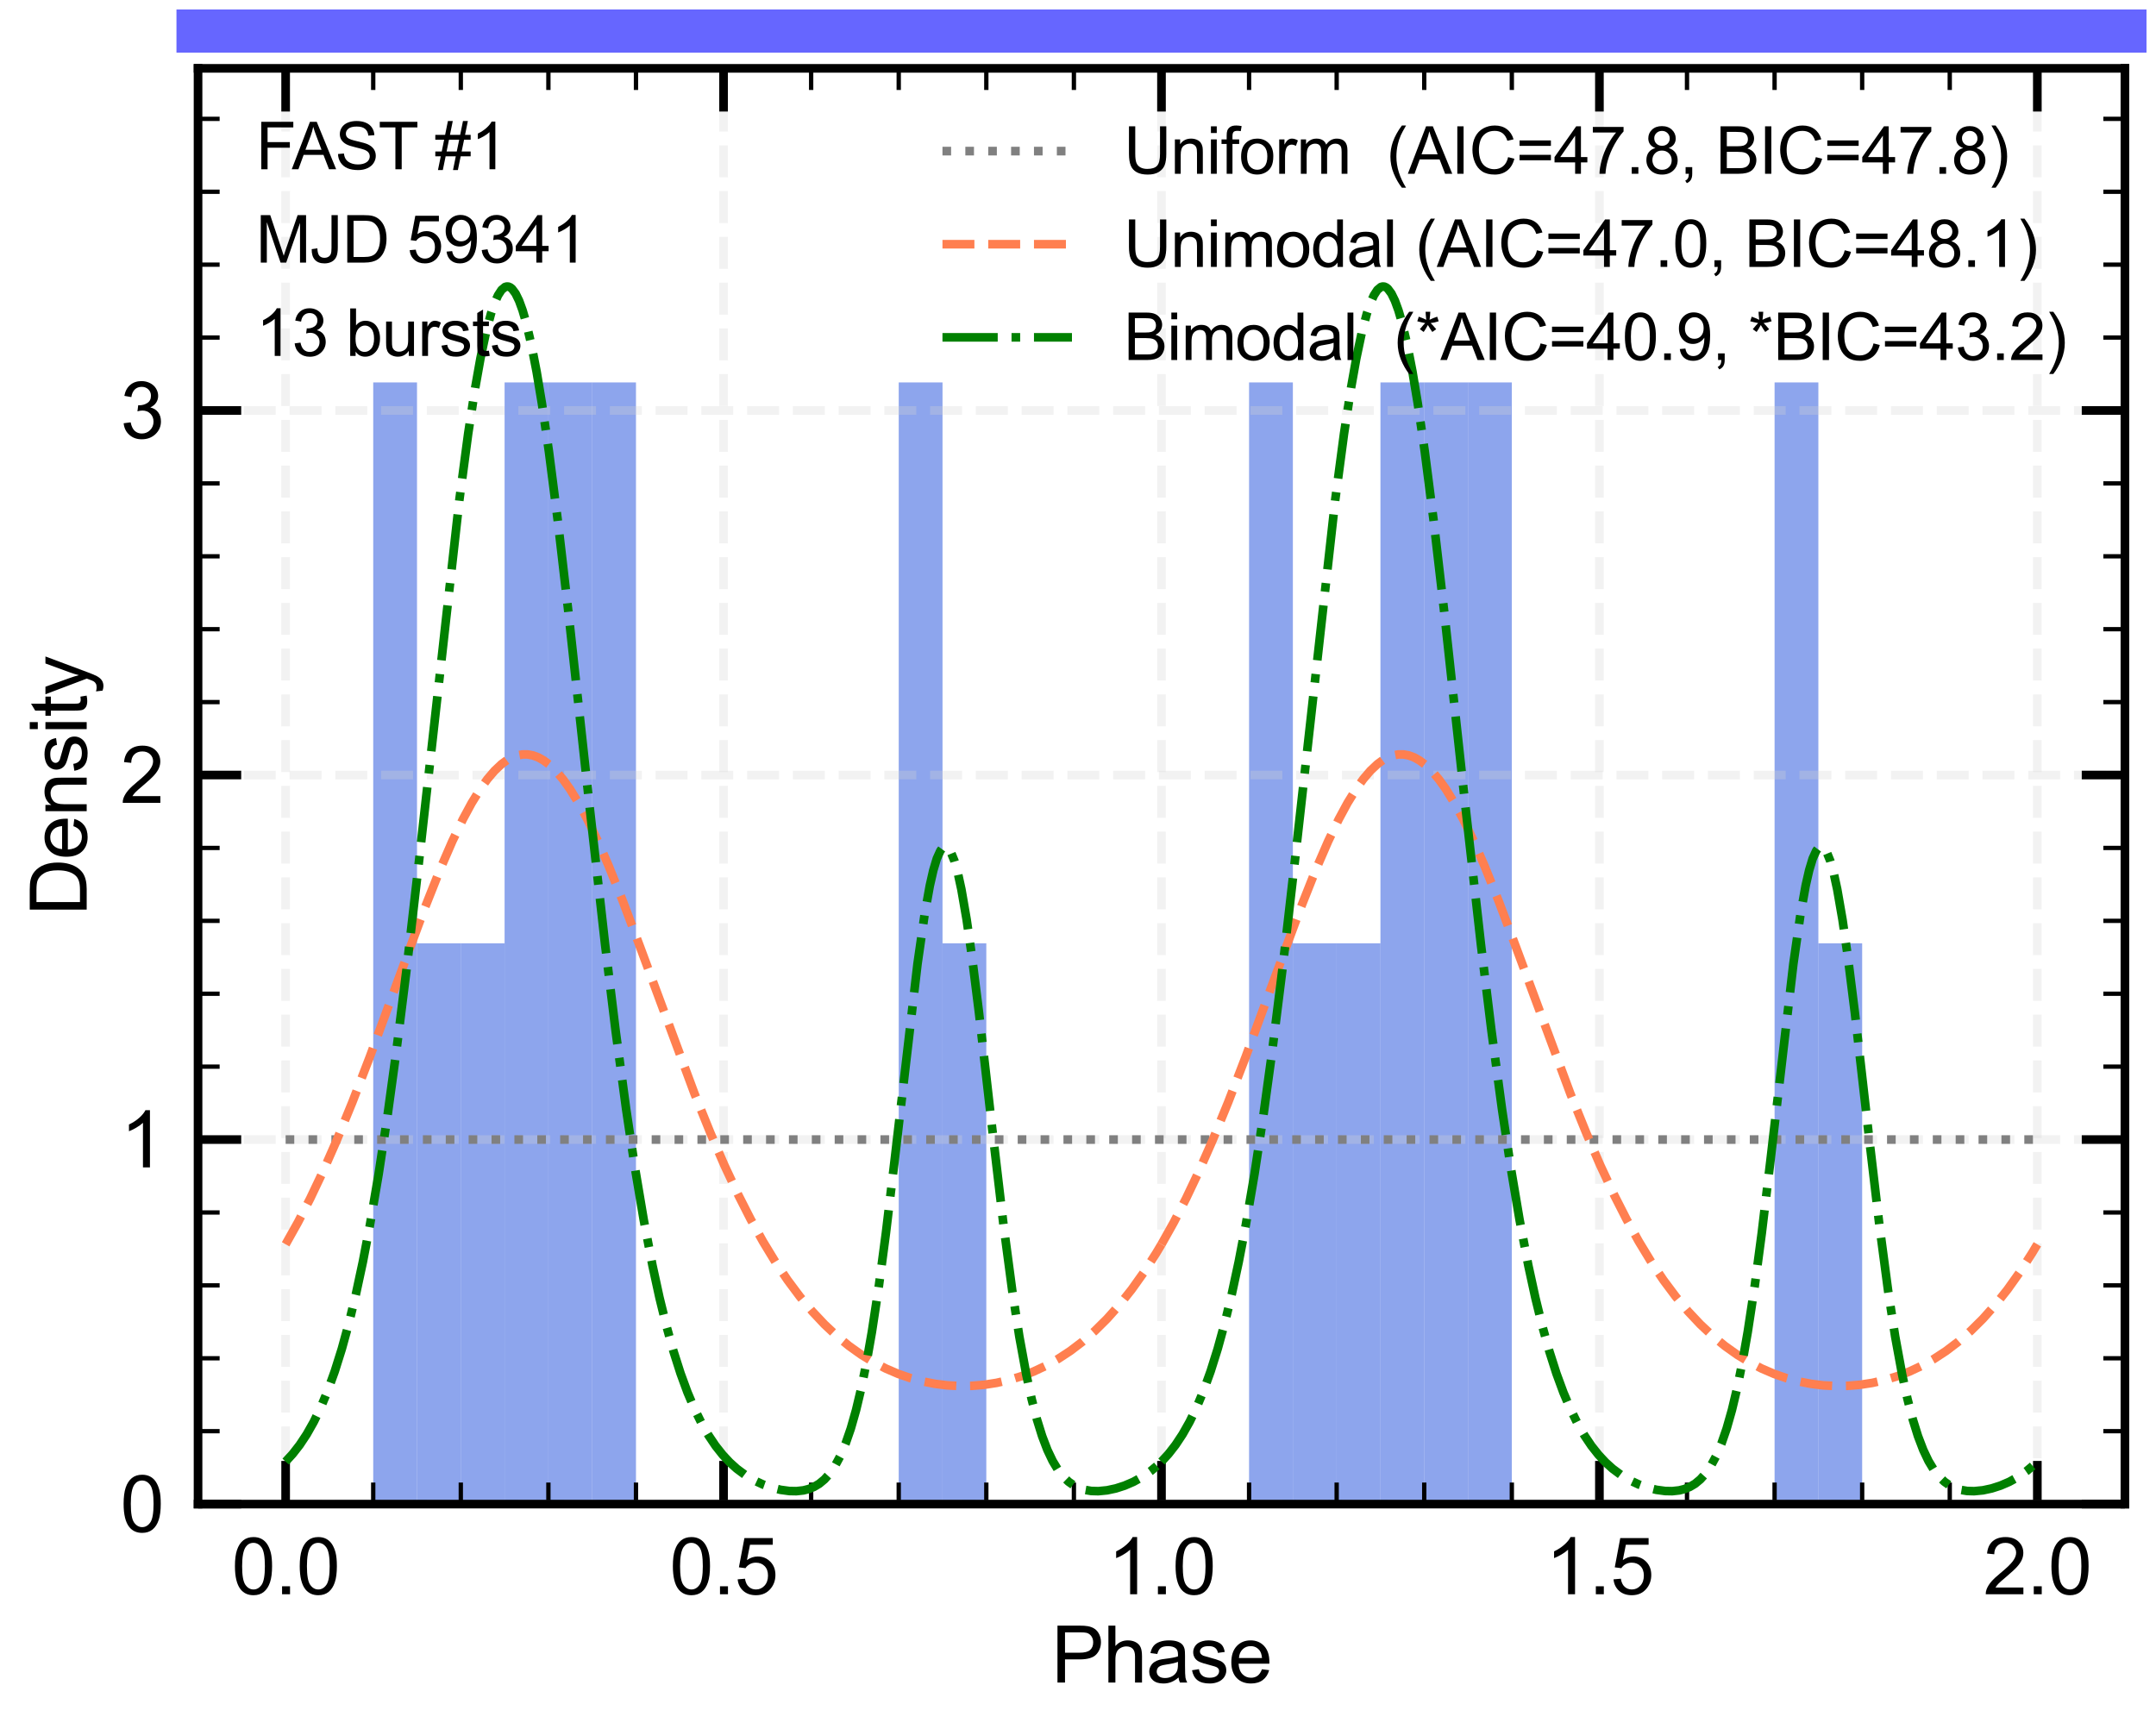 <?xml version="1.0" encoding="utf-8" standalone="no"?>
<!DOCTYPE svg PUBLIC "-//W3C//DTD SVG 1.1//EN"
  "http://www.w3.org/Graphics/SVG/1.1/DTD/svg11.dtd">
<svg xmlns:xlink="http://www.w3.org/1999/xlink" width="499.482pt" height="400.603pt" viewBox="0 0 499.482 400.603" xmlns="http://www.w3.org/2000/svg" version="1.1">
 <defs>
  <style type="text/css">*{stroke-linejoin: round; stroke-linecap: butt}</style>
 </defs>
 <g id="figure_1">
  <g id="patch_1">
   <path d="M 0 400.603 
L 499.482 400.603 
L 499.482 0 
L 0 0 
z
" style="fill: #ffffff"/>
  </g>
  <g id="axes_1">
   <g id="patch_2">
    <path d="M 45.882 348.48 
L 492.282 348.48 
L 492.282 15.84 
L 45.882 15.84 
z
" style="fill: #ffffff"/>
   </g>
   <g id="patch_3">
    <path d="M 66.173 348.48 
L 76.319 348.48 
L 76.319 348.48 
L 66.173 348.48 
z
" clip-path="url(#p6ce8e8607e)" style="fill: #4169e1; opacity: 0.6"/>
   </g>
   <g id="patch_4">
    <path d="M 76.319 348.48 
L 86.464 348.48 
L 86.464 348.48 
L 76.319 348.48 
z
" clip-path="url(#p6ce8e8607e)" style="fill: #4169e1; opacity: 0.6"/>
   </g>
   <g id="patch_5">
    <path d="M 86.464 348.48 
L 96.609 348.48 
L 96.609 88.605 
L 86.464 88.605 
z
" clip-path="url(#p6ce8e8607e)" style="fill: #4169e1; opacity: 0.6"/>
   </g>
   <g id="patch_6">
    <path d="M 96.609 348.48 
L 106.755 348.48 
L 106.755 218.542 
L 96.609 218.542 
z
" clip-path="url(#p6ce8e8607e)" style="fill: #4169e1; opacity: 0.6"/>
   </g>
   <g id="patch_7">
    <path d="M 106.755 348.48 
L 116.9 348.48 
L 116.9 218.542 
L 106.755 218.542 
z
" clip-path="url(#p6ce8e8607e)" style="fill: #4169e1; opacity: 0.6"/>
   </g>
   <g id="patch_8">
    <path d="M 116.9 348.48 
L 127.046 348.48 
L 127.046 88.605 
L 116.9 88.605 
z
" clip-path="url(#p6ce8e8607e)" style="fill: #4169e1; opacity: 0.6"/>
   </g>
   <g id="patch_9">
    <path d="M 127.046 348.48 
L 137.191 348.48 
L 137.191 88.605 
L 127.046 88.605 
z
" clip-path="url(#p6ce8e8607e)" style="fill: #4169e1; opacity: 0.6"/>
   </g>
   <g id="patch_10">
    <path d="M 137.191 348.48 
L 147.337 348.48 
L 147.337 88.605 
L 137.191 88.605 
z
" clip-path="url(#p6ce8e8607e)" style="fill: #4169e1; opacity: 0.6"/>
   </g>
   <g id="patch_11">
    <path d="M 147.337 348.48 
L 157.482 348.48 
L 157.482 348.48 
L 147.337 348.48 
z
" clip-path="url(#p6ce8e8607e)" style="fill: #4169e1; opacity: 0.6"/>
   </g>
   <g id="patch_12">
    <path d="M 157.482 348.48 
L 167.628 348.48 
L 167.628 348.48 
L 157.482 348.48 
z
" clip-path="url(#p6ce8e8607e)" style="fill: #4169e1; opacity: 0.6"/>
   </g>
   <g id="patch_13">
    <path d="M 167.628 348.48 
L 177.773 348.48 
L 177.773 348.48 
L 167.628 348.48 
z
" clip-path="url(#p6ce8e8607e)" style="fill: #4169e1; opacity: 0.6"/>
   </g>
   <g id="patch_14">
    <path d="M 177.773 348.48 
L 187.919 348.48 
L 187.919 348.48 
L 177.773 348.48 
z
" clip-path="url(#p6ce8e8607e)" style="fill: #4169e1; opacity: 0.6"/>
   </g>
   <g id="patch_15">
    <path d="M 187.919 348.48 
L 198.064 348.48 
L 198.064 348.48 
L 187.919 348.48 
z
" clip-path="url(#p6ce8e8607e)" style="fill: #4169e1; opacity: 0.6"/>
   </g>
   <g id="patch_16">
    <path d="M 198.064 348.48 
L 208.209 348.48 
L 208.209 348.48 
L 198.064 348.48 
z
" clip-path="url(#p6ce8e8607e)" style="fill: #4169e1; opacity: 0.6"/>
   </g>
   <g id="patch_17">
    <path d="M 208.209 348.48 
L 218.355 348.48 
L 218.355 88.605 
L 208.209 88.605 
z
" clip-path="url(#p6ce8e8607e)" style="fill: #4169e1; opacity: 0.6"/>
   </g>
   <g id="patch_18">
    <path d="M 218.355 348.48 
L 228.5 348.48 
L 228.5 218.542 
L 218.355 218.542 
z
" clip-path="url(#p6ce8e8607e)" style="fill: #4169e1; opacity: 0.6"/>
   </g>
   <g id="patch_19">
    <path d="M 228.5 348.48 
L 238.646 348.48 
L 238.646 348.48 
L 228.5 348.48 
z
" clip-path="url(#p6ce8e8607e)" style="fill: #4169e1; opacity: 0.6"/>
   </g>
   <g id="patch_20">
    <path d="M 238.646 348.48 
L 248.791 348.48 
L 248.791 348.48 
L 238.646 348.48 
z
" clip-path="url(#p6ce8e8607e)" style="fill: #4169e1; opacity: 0.6"/>
   </g>
   <g id="patch_21">
    <path d="M 248.791 348.48 
L 258.937 348.48 
L 258.937 348.48 
L 248.791 348.48 
z
" clip-path="url(#p6ce8e8607e)" style="fill: #4169e1; opacity: 0.6"/>
   </g>
   <g id="patch_22">
    <path d="M 258.937 348.48 
L 269.082 348.48 
L 269.082 348.48 
L 258.937 348.48 
z
" clip-path="url(#p6ce8e8607e)" style="fill: #4169e1; opacity: 0.6"/>
   </g>
   <g id="patch_23">
    <path d="M 269.082 348.48 
L 279.228 348.48 
L 279.228 348.48 
L 269.082 348.48 
z
" clip-path="url(#p6ce8e8607e)" style="fill: #4169e1; opacity: 0.6"/>
   </g>
   <g id="patch_24">
    <path d="M 279.228 348.48 
L 289.373 348.48 
L 289.373 348.48 
L 279.228 348.48 
z
" clip-path="url(#p6ce8e8607e)" style="fill: #4169e1; opacity: 0.6"/>
   </g>
   <g id="patch_25">
    <path d="M 289.373 348.48 
L 299.519 348.48 
L 299.519 88.605 
L 289.373 88.605 
z
" clip-path="url(#p6ce8e8607e)" style="fill: #4169e1; opacity: 0.6"/>
   </g>
   <g id="patch_26">
    <path d="M 299.519 348.48 
L 309.664 348.48 
L 309.664 218.542 
L 299.519 218.542 
z
" clip-path="url(#p6ce8e8607e)" style="fill: #4169e1; opacity: 0.6"/>
   </g>
   <g id="patch_27">
    <path d="M 309.664 348.48 
L 319.809 348.48 
L 319.809 218.542 
L 309.664 218.542 
z
" clip-path="url(#p6ce8e8607e)" style="fill: #4169e1; opacity: 0.6"/>
   </g>
   <g id="patch_28">
    <path d="M 319.809 348.48 
L 329.955 348.48 
L 329.955 88.605 
L 319.809 88.605 
z
" clip-path="url(#p6ce8e8607e)" style="fill: #4169e1; opacity: 0.6"/>
   </g>
   <g id="patch_29">
    <path d="M 329.955 348.48 
L 340.1 348.48 
L 340.1 88.605 
L 329.955 88.605 
z
" clip-path="url(#p6ce8e8607e)" style="fill: #4169e1; opacity: 0.6"/>
   </g>
   <g id="patch_30">
    <path d="M 340.1 348.48 
L 350.246 348.48 
L 350.246 88.605 
L 340.1 88.605 
z
" clip-path="url(#p6ce8e8607e)" style="fill: #4169e1; opacity: 0.6"/>
   </g>
   <g id="patch_31">
    <path d="M 350.246 348.48 
L 360.391 348.48 
L 360.391 348.48 
L 350.246 348.48 
z
" clip-path="url(#p6ce8e8607e)" style="fill: #4169e1; opacity: 0.6"/>
   </g>
   <g id="patch_32">
    <path d="M 360.391 348.48 
L 370.537 348.48 
L 370.537 348.48 
L 360.391 348.48 
z
" clip-path="url(#p6ce8e8607e)" style="fill: #4169e1; opacity: 0.6"/>
   </g>
   <g id="patch_33">
    <path d="M 370.537 348.48 
L 380.682 348.48 
L 380.682 348.48 
L 370.537 348.48 
z
" clip-path="url(#p6ce8e8607e)" style="fill: #4169e1; opacity: 0.6"/>
   </g>
   <g id="patch_34">
    <path d="M 380.682 348.48 
L 390.828 348.48 
L 390.828 348.48 
L 380.682 348.48 
z
" clip-path="url(#p6ce8e8607e)" style="fill: #4169e1; opacity: 0.6"/>
   </g>
   <g id="patch_35">
    <path d="M 390.828 348.48 
L 400.973 348.48 
L 400.973 348.48 
L 390.828 348.48 
z
" clip-path="url(#p6ce8e8607e)" style="fill: #4169e1; opacity: 0.6"/>
   </g>
   <g id="patch_36">
    <path d="M 400.973 348.48 
L 411.119 348.48 
L 411.119 348.48 
L 400.973 348.48 
z
" clip-path="url(#p6ce8e8607e)" style="fill: #4169e1; opacity: 0.6"/>
   </g>
   <g id="patch_37">
    <path d="M 411.119 348.48 
L 421.264 348.48 
L 421.264 88.605 
L 411.119 88.605 
z
" clip-path="url(#p6ce8e8607e)" style="fill: #4169e1; opacity: 0.6"/>
   </g>
   <g id="patch_38">
    <path d="M 421.264 348.48 
L 431.409 348.48 
L 431.409 218.542 
L 421.264 218.542 
z
" clip-path="url(#p6ce8e8607e)" style="fill: #4169e1; opacity: 0.6"/>
   </g>
   <g id="patch_39">
    <path d="M 431.409 348.48 
L 441.555 348.48 
L 441.555 348.48 
L 431.409 348.48 
z
" clip-path="url(#p6ce8e8607e)" style="fill: #4169e1; opacity: 0.6"/>
   </g>
   <g id="patch_40">
    <path d="M 441.555 348.48 
L 451.7 348.48 
L 451.7 348.48 
L 441.555 348.48 
z
" clip-path="url(#p6ce8e8607e)" style="fill: #4169e1; opacity: 0.6"/>
   </g>
   <g id="patch_41">
    <path d="M 451.7 348.48 
L 461.846 348.48 
L 461.846 348.48 
L 451.7 348.48 
z
" clip-path="url(#p6ce8e8607e)" style="fill: #4169e1; opacity: 0.6"/>
   </g>
   <g id="patch_42">
    <path d="M 461.846 348.48 
L 471.991 348.48 
L 471.991 348.48 
L 461.846 348.48 
z
" clip-path="url(#p6ce8e8607e)" style="fill: #4169e1; opacity: 0.6"/>
   </g>
   <g id="matplotlib.axis_1">
    <g id="xtick_1">
     <g id="line2d_1">
      <path d="M 66.173 348.48 
L 66.173 15.84 
" clip-path="url(#p6ce8e8607e)" style="fill: none; stroke-dasharray: 7.4,3.2; stroke-dashoffset: 0; stroke: #d3d3d3; stroke-opacity: 0.3; stroke-width: 2"/>
     </g>
     <g id="line2d_2">
      <defs>
       <path id="mca8ffa3bbf" d="M 0 0 
L 0 -10 
" style="stroke: #000000; stroke-width: 2"/>
      </defs>
      <g>
       <use xlink:href="#mca8ffa3bbf" x="66.173" y="348.48" style="stroke: #000000; stroke-width: 2"/>
      </g>
     </g>
     <g id="line2d_3">
      <defs>
       <path id="m436abd0930" d="M 0 0 
L 0 10 
" style="stroke: #000000; stroke-width: 2"/>
      </defs>
      <g>
       <use xlink:href="#m436abd0930" x="66.173" y="15.84" style="stroke: #000000; stroke-width: 2"/>
      </g>
     </g>
     <g id="text_1">
      <!-- 0.0 -->
      <g transform="translate(53.663 369.364) scale(0.18 -0.18)">
       <defs>
        <path id="ArialMT-30" d="M 266 2259 
Q 266 3072 433 3567 
Q 600 4063 929 4331 
Q 1259 4600 1759 4600 
Q 2128 4600 2406 4451 
Q 2684 4303 2865 4023 
Q 3047 3744 3150 3342 
Q 3253 2941 3253 2259 
Q 3253 1453 3087 958 
Q 2922 463 2592 192 
Q 2263 -78 1759 -78 
Q 1097 -78 719 397 
Q 266 969 266 2259 
z
M 844 2259 
Q 844 1131 1108 757 
Q 1372 384 1759 384 
Q 2147 384 2411 759 
Q 2675 1134 2675 2259 
Q 2675 3391 2411 3762 
Q 2147 4134 1753 4134 
Q 1366 4134 1134 3806 
Q 844 3388 844 2259 
z
" transform="scale(0.016)"/>
        <path id="ArialMT-2e" d="M 581 0 
L 581 641 
L 1222 641 
L 1222 0 
L 581 0 
z
" transform="scale(0.016)"/>
       </defs>
       <use xlink:href="#ArialMT-30"/>
       <use xlink:href="#ArialMT-2e" x="55.615"/>
       <use xlink:href="#ArialMT-30" x="83.398"/>
      </g>
     </g>
    </g>
    <g id="xtick_2">
     <g id="line2d_4">
      <path d="M 167.628 348.48 
L 167.628 15.84 
" clip-path="url(#p6ce8e8607e)" style="fill: none; stroke-dasharray: 7.4,3.2; stroke-dashoffset: 0; stroke: #d3d3d3; stroke-opacity: 0.3; stroke-width: 2"/>
     </g>
     <g id="line2d_5">
      <g>
       <use xlink:href="#mca8ffa3bbf" x="167.628" y="348.48" style="stroke: #000000; stroke-width: 2"/>
      </g>
     </g>
     <g id="line2d_6">
      <g>
       <use xlink:href="#m436abd0930" x="167.628" y="15.84" style="stroke: #000000; stroke-width: 2"/>
      </g>
     </g>
     <g id="text_2">
      <!-- 0.5 -->
      <g transform="translate(155.118 369.364) scale(0.18 -0.18)">
       <defs>
        <path id="ArialMT-35" d="M 266 1200 
L 856 1250 
Q 922 819 1161 601 
Q 1400 384 1738 384 
Q 2144 384 2425 690 
Q 2706 997 2706 1503 
Q 2706 1984 2436 2262 
Q 2166 2541 1728 2541 
Q 1456 2541 1237 2417 
Q 1019 2294 894 2097 
L 366 2166 
L 809 4519 
L 3088 4519 
L 3088 3981 
L 1259 3981 
L 1013 2750 
Q 1425 3038 1878 3038 
Q 2478 3038 2890 2622 
Q 3303 2206 3303 1553 
Q 3303 931 2941 478 
Q 2500 -78 1738 -78 
Q 1113 -78 717 272 
Q 322 622 266 1200 
z
" transform="scale(0.016)"/>
       </defs>
       <use xlink:href="#ArialMT-30"/>
       <use xlink:href="#ArialMT-2e" x="55.615"/>
       <use xlink:href="#ArialMT-35" x="83.398"/>
      </g>
     </g>
    </g>
    <g id="xtick_3">
     <g id="line2d_7">
      <path d="M 269.082 348.48 
L 269.082 15.84 
" clip-path="url(#p6ce8e8607e)" style="fill: none; stroke-dasharray: 7.4,3.2; stroke-dashoffset: 0; stroke: #d3d3d3; stroke-opacity: 0.3; stroke-width: 2"/>
     </g>
     <g id="line2d_8">
      <g>
       <use xlink:href="#mca8ffa3bbf" x="269.082" y="348.48" style="stroke: #000000; stroke-width: 2"/>
      </g>
     </g>
     <g id="line2d_9">
      <g>
       <use xlink:href="#m436abd0930" x="269.082" y="15.84" style="stroke: #000000; stroke-width: 2"/>
      </g>
     </g>
     <g id="text_3">
      <!-- 1.0 -->
      <g transform="translate(256.572 369.364) scale(0.18 -0.18)">
       <defs>
        <path id="ArialMT-31" d="M 2384 0 
L 1822 0 
L 1822 3584 
Q 1619 3391 1289 3197 
Q 959 3003 697 2906 
L 697 3450 
Q 1169 3672 1522 3987 
Q 1875 4303 2022 4600 
L 2384 4600 
L 2384 0 
z
" transform="scale(0.016)"/>
       </defs>
       <use xlink:href="#ArialMT-31"/>
       <use xlink:href="#ArialMT-2e" x="55.615"/>
       <use xlink:href="#ArialMT-30" x="83.398"/>
      </g>
     </g>
    </g>
    <g id="xtick_4">
     <g id="line2d_10">
      <path d="M 370.537 348.48 
L 370.537 15.84 
" clip-path="url(#p6ce8e8607e)" style="fill: none; stroke-dasharray: 7.4,3.2; stroke-dashoffset: 0; stroke: #d3d3d3; stroke-opacity: 0.3; stroke-width: 2"/>
     </g>
     <g id="line2d_11">
      <g>
       <use xlink:href="#mca8ffa3bbf" x="370.537" y="348.48" style="stroke: #000000; stroke-width: 2"/>
      </g>
     </g>
     <g id="line2d_12">
      <g>
       <use xlink:href="#m436abd0930" x="370.537" y="15.84" style="stroke: #000000; stroke-width: 2"/>
      </g>
     </g>
     <g id="text_4">
      <!-- 1.5 -->
      <g transform="translate(358.027 369.364) scale(0.18 -0.18)">
       <use xlink:href="#ArialMT-31"/>
       <use xlink:href="#ArialMT-2e" x="55.615"/>
       <use xlink:href="#ArialMT-35" x="83.398"/>
      </g>
     </g>
    </g>
    <g id="xtick_5">
     <g id="line2d_13">
      <path d="M 471.991 348.48 
L 471.991 15.84 
" clip-path="url(#p6ce8e8607e)" style="fill: none; stroke-dasharray: 7.4,3.2; stroke-dashoffset: 0; stroke: #d3d3d3; stroke-opacity: 0.3; stroke-width: 2"/>
     </g>
     <g id="line2d_14">
      <g>
       <use xlink:href="#mca8ffa3bbf" x="471.991" y="348.48" style="stroke: #000000; stroke-width: 2"/>
      </g>
     </g>
     <g id="line2d_15">
      <g>
       <use xlink:href="#m436abd0930" x="471.991" y="15.84" style="stroke: #000000; stroke-width: 2"/>
      </g>
     </g>
     <g id="text_5">
      <!-- 2.0 -->
      <g transform="translate(459.481 369.364) scale(0.18 -0.18)">
       <defs>
        <path id="ArialMT-32" d="M 3222 541 
L 3222 0 
L 194 0 
Q 188 203 259 391 
Q 375 700 629 1000 
Q 884 1300 1366 1694 
Q 2113 2306 2375 2664 
Q 2638 3022 2638 3341 
Q 2638 3675 2398 3904 
Q 2159 4134 1775 4134 
Q 1369 4134 1125 3890 
Q 881 3647 878 3216 
L 300 3275 
Q 359 3922 746 4261 
Q 1134 4600 1788 4600 
Q 2447 4600 2831 4234 
Q 3216 3869 3216 3328 
Q 3216 3053 3103 2787 
Q 2991 2522 2730 2228 
Q 2469 1934 1863 1422 
Q 1356 997 1212 845 
Q 1069 694 975 541 
L 3222 541 
z
" transform="scale(0.016)"/>
       </defs>
       <use xlink:href="#ArialMT-32"/>
       <use xlink:href="#ArialMT-2e" x="55.615"/>
       <use xlink:href="#ArialMT-30" x="83.398"/>
      </g>
     </g>
    </g>
    <g id="xtick_6">
     <g id="line2d_16">
      <defs>
       <path id="mb05e774fa3" d="M 0 0 
L 0 -5 
" style="stroke: #000000"/>
      </defs>
      <g>
       <use xlink:href="#mb05e774fa3" x="45.882" y="348.48" style="stroke: #000000"/>
      </g>
     </g>
     <g id="line2d_17">
      <defs>
       <path id="m4309bd7e44" d="M 0 0 
L 0 5 
" style="stroke: #000000"/>
      </defs>
      <g>
       <use xlink:href="#m4309bd7e44" x="45.882" y="15.84" style="stroke: #000000"/>
      </g>
     </g>
    </g>
    <g id="xtick_7">
     <g id="line2d_18">
      <g>
       <use xlink:href="#mb05e774fa3" x="86.464" y="348.48" style="stroke: #000000"/>
      </g>
     </g>
     <g id="line2d_19">
      <g>
       <use xlink:href="#m4309bd7e44" x="86.464" y="15.84" style="stroke: #000000"/>
      </g>
     </g>
    </g>
    <g id="xtick_8">
     <g id="line2d_20">
      <g>
       <use xlink:href="#mb05e774fa3" x="106.755" y="348.48" style="stroke: #000000"/>
      </g>
     </g>
     <g id="line2d_21">
      <g>
       <use xlink:href="#m4309bd7e44" x="106.755" y="15.84" style="stroke: #000000"/>
      </g>
     </g>
    </g>
    <g id="xtick_9">
     <g id="line2d_22">
      <g>
       <use xlink:href="#mb05e774fa3" x="127.046" y="348.48" style="stroke: #000000"/>
      </g>
     </g>
     <g id="line2d_23">
      <g>
       <use xlink:href="#m4309bd7e44" x="127.046" y="15.84" style="stroke: #000000"/>
      </g>
     </g>
    </g>
    <g id="xtick_10">
     <g id="line2d_24">
      <g>
       <use xlink:href="#mb05e774fa3" x="147.337" y="348.48" style="stroke: #000000"/>
      </g>
     </g>
     <g id="line2d_25">
      <g>
       <use xlink:href="#m4309bd7e44" x="147.337" y="15.84" style="stroke: #000000"/>
      </g>
     </g>
    </g>
    <g id="xtick_11">
     <g id="line2d_26">
      <g>
       <use xlink:href="#mb05e774fa3" x="187.919" y="348.48" style="stroke: #000000"/>
      </g>
     </g>
     <g id="line2d_27">
      <g>
       <use xlink:href="#m4309bd7e44" x="187.919" y="15.84" style="stroke: #000000"/>
      </g>
     </g>
    </g>
    <g id="xtick_12">
     <g id="line2d_28">
      <g>
       <use xlink:href="#mb05e774fa3" x="208.209" y="348.48" style="stroke: #000000"/>
      </g>
     </g>
     <g id="line2d_29">
      <g>
       <use xlink:href="#m4309bd7e44" x="208.209" y="15.84" style="stroke: #000000"/>
      </g>
     </g>
    </g>
    <g id="xtick_13">
     <g id="line2d_30">
      <g>
       <use xlink:href="#mb05e774fa3" x="228.5" y="348.48" style="stroke: #000000"/>
      </g>
     </g>
     <g id="line2d_31">
      <g>
       <use xlink:href="#m4309bd7e44" x="228.5" y="15.84" style="stroke: #000000"/>
      </g>
     </g>
    </g>
    <g id="xtick_14">
     <g id="line2d_32">
      <g>
       <use xlink:href="#mb05e774fa3" x="248.791" y="348.48" style="stroke: #000000"/>
      </g>
     </g>
     <g id="line2d_33">
      <g>
       <use xlink:href="#m4309bd7e44" x="248.791" y="15.84" style="stroke: #000000"/>
      </g>
     </g>
    </g>
    <g id="xtick_15">
     <g id="line2d_34">
      <g>
       <use xlink:href="#mb05e774fa3" x="289.373" y="348.48" style="stroke: #000000"/>
      </g>
     </g>
     <g id="line2d_35">
      <g>
       <use xlink:href="#m4309bd7e44" x="289.373" y="15.84" style="stroke: #000000"/>
      </g>
     </g>
    </g>
    <g id="xtick_16">
     <g id="line2d_36">
      <g>
       <use xlink:href="#mb05e774fa3" x="309.664" y="348.48" style="stroke: #000000"/>
      </g>
     </g>
     <g id="line2d_37">
      <g>
       <use xlink:href="#m4309bd7e44" x="309.664" y="15.84" style="stroke: #000000"/>
      </g>
     </g>
    </g>
    <g id="xtick_17">
     <g id="line2d_38">
      <g>
       <use xlink:href="#mb05e774fa3" x="329.955" y="348.48" style="stroke: #000000"/>
      </g>
     </g>
     <g id="line2d_39">
      <g>
       <use xlink:href="#m4309bd7e44" x="329.955" y="15.84" style="stroke: #000000"/>
      </g>
     </g>
    </g>
    <g id="xtick_18">
     <g id="line2d_40">
      <g>
       <use xlink:href="#mb05e774fa3" x="350.246" y="348.48" style="stroke: #000000"/>
      </g>
     </g>
     <g id="line2d_41">
      <g>
       <use xlink:href="#m4309bd7e44" x="350.246" y="15.84" style="stroke: #000000"/>
      </g>
     </g>
    </g>
    <g id="xtick_19">
     <g id="line2d_42">
      <g>
       <use xlink:href="#mb05e774fa3" x="390.828" y="348.48" style="stroke: #000000"/>
      </g>
     </g>
     <g id="line2d_43">
      <g>
       <use xlink:href="#m4309bd7e44" x="390.828" y="15.84" style="stroke: #000000"/>
      </g>
     </g>
    </g>
    <g id="xtick_20">
     <g id="line2d_44">
      <g>
       <use xlink:href="#mb05e774fa3" x="411.119" y="348.48" style="stroke: #000000"/>
      </g>
     </g>
     <g id="line2d_45">
      <g>
       <use xlink:href="#m4309bd7e44" x="411.119" y="15.84" style="stroke: #000000"/>
      </g>
     </g>
    </g>
    <g id="xtick_21">
     <g id="line2d_46">
      <g>
       <use xlink:href="#mb05e774fa3" x="431.409" y="348.48" style="stroke: #000000"/>
      </g>
     </g>
     <g id="line2d_47">
      <g>
       <use xlink:href="#m4309bd7e44" x="431.409" y="15.84" style="stroke: #000000"/>
      </g>
     </g>
    </g>
    <g id="xtick_22">
     <g id="line2d_48">
      <g>
       <use xlink:href="#mb05e774fa3" x="451.7" y="348.48" style="stroke: #000000"/>
      </g>
     </g>
     <g id="line2d_49">
      <g>
       <use xlink:href="#m4309bd7e44" x="451.7" y="15.84" style="stroke: #000000"/>
      </g>
     </g>
    </g>
    <g id="xtick_23">
     <g id="line2d_50">
      <g>
       <use xlink:href="#mb05e774fa3" x="492.282" y="348.48" style="stroke: #000000"/>
      </g>
     </g>
     <g id="line2d_51">
      <g>
       <use xlink:href="#m4309bd7e44" x="492.282" y="15.84" style="stroke: #000000"/>
      </g>
     </g>
    </g>
    <g id="text_6">
     <!-- Phase -->
     <g transform="translate(243.564 389.826) scale(0.18 -0.18)">
      <defs>
       <path id="ArialMT-50" d="M 494 0 
L 494 4581 
L 2222 4581 
Q 2678 4581 2919 4538 
Q 3256 4481 3484 4323 
Q 3713 4166 3852 3881 
Q 3991 3597 3991 3256 
Q 3991 2672 3619 2267 
Q 3247 1863 2275 1863 
L 1100 1863 
L 1100 0 
L 494 0 
z
M 1100 2403 
L 2284 2403 
Q 2872 2403 3119 2622 
Q 3366 2841 3366 3238 
Q 3366 3525 3220 3729 
Q 3075 3934 2838 4000 
Q 2684 4041 2272 4041 
L 1100 4041 
L 1100 2403 
z
" transform="scale(0.016)"/>
       <path id="ArialMT-68" d="M 422 0 
L 422 4581 
L 984 4581 
L 984 2938 
Q 1378 3394 1978 3394 
Q 2347 3394 2619 3248 
Q 2891 3103 3008 2847 
Q 3125 2591 3125 2103 
L 3125 0 
L 2563 0 
L 2563 2103 
Q 2563 2525 2380 2717 
Q 2197 2909 1863 2909 
Q 1613 2909 1392 2779 
Q 1172 2650 1078 2428 
Q 984 2206 984 1816 
L 984 0 
L 422 0 
z
" transform="scale(0.016)"/>
       <path id="ArialMT-61" d="M 2588 409 
Q 2275 144 1986 34 
Q 1697 -75 1366 -75 
Q 819 -75 525 192 
Q 231 459 231 875 
Q 231 1119 342 1320 
Q 453 1522 633 1644 
Q 813 1766 1038 1828 
Q 1203 1872 1538 1913 
Q 2219 1994 2541 2106 
Q 2544 2222 2544 2253 
Q 2544 2597 2384 2738 
Q 2169 2928 1744 2928 
Q 1347 2928 1158 2789 
Q 969 2650 878 2297 
L 328 2372 
Q 403 2725 575 2942 
Q 747 3159 1072 3276 
Q 1397 3394 1825 3394 
Q 2250 3394 2515 3294 
Q 2781 3194 2906 3042 
Q 3031 2891 3081 2659 
Q 3109 2516 3109 2141 
L 3109 1391 
Q 3109 606 3145 398 
Q 3181 191 3288 0 
L 2700 0 
Q 2613 175 2588 409 
z
M 2541 1666 
Q 2234 1541 1622 1453 
Q 1275 1403 1131 1340 
Q 988 1278 909 1158 
Q 831 1038 831 891 
Q 831 666 1001 516 
Q 1172 366 1500 366 
Q 1825 366 2078 508 
Q 2331 650 2450 897 
Q 2541 1088 2541 1459 
L 2541 1666 
z
" transform="scale(0.016)"/>
       <path id="ArialMT-73" d="M 197 991 
L 753 1078 
Q 800 744 1014 566 
Q 1228 388 1613 388 
Q 2000 388 2187 545 
Q 2375 703 2375 916 
Q 2375 1106 2209 1216 
Q 2094 1291 1634 1406 
Q 1016 1563 777 1677 
Q 538 1791 414 1992 
Q 291 2194 291 2438 
Q 291 2659 392 2848 
Q 494 3038 669 3163 
Q 800 3259 1026 3326 
Q 1253 3394 1513 3394 
Q 1903 3394 2198 3281 
Q 2494 3169 2634 2976 
Q 2775 2784 2828 2463 
L 2278 2388 
Q 2241 2644 2061 2787 
Q 1881 2931 1553 2931 
Q 1166 2931 1000 2803 
Q 834 2675 834 2503 
Q 834 2394 903 2306 
Q 972 2216 1119 2156 
Q 1203 2125 1616 2013 
Q 2213 1853 2448 1751 
Q 2684 1650 2818 1456 
Q 2953 1263 2953 975 
Q 2953 694 2789 445 
Q 2625 197 2315 61 
Q 2006 -75 1616 -75 
Q 969 -75 630 194 
Q 291 463 197 991 
z
" transform="scale(0.016)"/>
       <path id="ArialMT-65" d="M 2694 1069 
L 3275 997 
Q 3138 488 2766 206 
Q 2394 -75 1816 -75 
Q 1088 -75 661 373 
Q 234 822 234 1631 
Q 234 2469 665 2931 
Q 1097 3394 1784 3394 
Q 2450 3394 2872 2941 
Q 3294 2488 3294 1666 
Q 3294 1616 3291 1516 
L 816 1516 
Q 847 969 1125 678 
Q 1403 388 1819 388 
Q 2128 388 2347 550 
Q 2566 713 2694 1069 
z
M 847 1978 
L 2700 1978 
Q 2663 2397 2488 2606 
Q 2219 2931 1791 2931 
Q 1403 2931 1139 2672 
Q 875 2413 847 1978 
z
" transform="scale(0.016)"/>
      </defs>
      <use xlink:href="#ArialMT-50"/>
      <use xlink:href="#ArialMT-68" x="66.699"/>
      <use xlink:href="#ArialMT-61" x="122.314"/>
      <use xlink:href="#ArialMT-73" x="177.93"/>
      <use xlink:href="#ArialMT-65" x="227.93"/>
     </g>
    </g>
   </g>
   <g id="matplotlib.axis_2">
    <g id="ytick_1">
     <g id="line2d_52">
      <path d="M 45.882 348.48 
L 492.282 348.48 
" clip-path="url(#p6ce8e8607e)" style="fill: none; stroke-dasharray: 7.4,3.2; stroke-dashoffset: 0; stroke: #d3d3d3; stroke-opacity: 0.3; stroke-width: 2"/>
     </g>
     <g id="line2d_53">
      <defs>
       <path id="m4385f90c6e" d="M 0 0 
L 10 0 
" style="stroke: #000000; stroke-width: 2"/>
      </defs>
      <g>
       <use xlink:href="#m4385f90c6e" x="45.882" y="348.48" style="stroke: #000000; stroke-width: 2"/>
      </g>
     </g>
     <g id="line2d_54">
      <defs>
       <path id="ma3918939f2" d="M 0 0 
L -10 0 
" style="stroke: #000000; stroke-width: 2"/>
      </defs>
      <g>
       <use xlink:href="#ma3918939f2" x="492.282" y="348.48" style="stroke: #000000; stroke-width: 2"/>
      </g>
     </g>
     <g id="text_7">
      <!-- 0 -->
      <g transform="translate(27.872 354.922) scale(0.18 -0.18)">
       <use xlink:href="#ArialMT-30"/>
      </g>
     </g>
    </g>
    <g id="ytick_2">
     <g id="line2d_55">
      <path d="M 45.882 264.021 
L 492.282 264.021 
" clip-path="url(#p6ce8e8607e)" style="fill: none; stroke-dasharray: 7.4,3.2; stroke-dashoffset: 0; stroke: #d3d3d3; stroke-opacity: 0.3; stroke-width: 2"/>
     </g>
     <g id="line2d_56">
      <g>
       <use xlink:href="#m4385f90c6e" x="45.882" y="264.021" style="stroke: #000000; stroke-width: 2"/>
      </g>
     </g>
     <g id="line2d_57">
      <g>
       <use xlink:href="#ma3918939f2" x="492.282" y="264.021" style="stroke: #000000; stroke-width: 2"/>
      </g>
     </g>
     <g id="text_8">
      <!-- 1 -->
      <g transform="translate(27.872 270.463) scale(0.18 -0.18)">
       <use xlink:href="#ArialMT-31"/>
      </g>
     </g>
    </g>
    <g id="ytick_3">
     <g id="line2d_58">
      <path d="M 45.882 179.561 
L 492.282 179.561 
" clip-path="url(#p6ce8e8607e)" style="fill: none; stroke-dasharray: 7.4,3.2; stroke-dashoffset: 0; stroke: #d3d3d3; stroke-opacity: 0.3; stroke-width: 2"/>
     </g>
     <g id="line2d_59">
      <g>
       <use xlink:href="#m4385f90c6e" x="45.882" y="179.561" style="stroke: #000000; stroke-width: 2"/>
      </g>
     </g>
     <g id="line2d_60">
      <g>
       <use xlink:href="#ma3918939f2" x="492.282" y="179.561" style="stroke: #000000; stroke-width: 2"/>
      </g>
     </g>
     <g id="text_9">
      <!-- 2 -->
      <g transform="translate(27.872 186.003) scale(0.18 -0.18)">
       <use xlink:href="#ArialMT-32"/>
      </g>
     </g>
    </g>
    <g id="ytick_4">
     <g id="line2d_61">
      <path d="M 45.882 95.102 
L 492.282 95.102 
" clip-path="url(#p6ce8e8607e)" style="fill: none; stroke-dasharray: 7.4,3.2; stroke-dashoffset: 0; stroke: #d3d3d3; stroke-opacity: 0.3; stroke-width: 2"/>
     </g>
     <g id="line2d_62">
      <g>
       <use xlink:href="#m4385f90c6e" x="45.882" y="95.102" style="stroke: #000000; stroke-width: 2"/>
      </g>
     </g>
     <g id="line2d_63">
      <g>
       <use xlink:href="#ma3918939f2" x="492.282" y="95.102" style="stroke: #000000; stroke-width: 2"/>
      </g>
     </g>
     <g id="text_10">
      <!-- 3 -->
      <g transform="translate(27.872 101.544) scale(0.18 -0.18)">
       <defs>
        <path id="ArialMT-33" d="M 269 1209 
L 831 1284 
Q 928 806 1161 595 
Q 1394 384 1728 384 
Q 2125 384 2398 659 
Q 2672 934 2672 1341 
Q 2672 1728 2419 1979 
Q 2166 2231 1775 2231 
Q 1616 2231 1378 2169 
L 1441 2663 
Q 1497 2656 1531 2656 
Q 1891 2656 2178 2843 
Q 2466 3031 2466 3422 
Q 2466 3731 2256 3934 
Q 2047 4138 1716 4138 
Q 1388 4138 1169 3931 
Q 950 3725 888 3313 
L 325 3413 
Q 428 3978 793 4289 
Q 1159 4600 1703 4600 
Q 2078 4600 2393 4439 
Q 2709 4278 2876 4000 
Q 3044 3722 3044 3409 
Q 3044 3113 2884 2869 
Q 2725 2625 2413 2481 
Q 2819 2388 3044 2092 
Q 3269 1797 3269 1353 
Q 3269 753 2831 336 
Q 2394 -81 1725 -81 
Q 1122 -81 723 278 
Q 325 638 269 1209 
z
" transform="scale(0.016)"/>
       </defs>
       <use xlink:href="#ArialMT-33"/>
      </g>
     </g>
    </g>
    <g id="ytick_5">
     <g id="line2d_64">
      <defs>
       <path id="mc24f5f3e53" d="M 0 0 
L 5 0 
" style="stroke: #000000"/>
      </defs>
      <g>
       <use xlink:href="#mc24f5f3e53" x="45.882" y="331.588" style="stroke: #000000"/>
      </g>
     </g>
     <g id="line2d_65">
      <defs>
       <path id="m7d3a04479a" d="M 0 0 
L -5 0 
" style="stroke: #000000"/>
      </defs>
      <g>
       <use xlink:href="#m7d3a04479a" x="492.282" y="331.588" style="stroke: #000000"/>
      </g>
     </g>
    </g>
    <g id="ytick_6">
     <g id="line2d_66">
      <g>
       <use xlink:href="#mc24f5f3e53" x="45.882" y="314.696" style="stroke: #000000"/>
      </g>
     </g>
     <g id="line2d_67">
      <g>
       <use xlink:href="#m7d3a04479a" x="492.282" y="314.696" style="stroke: #000000"/>
      </g>
     </g>
    </g>
    <g id="ytick_7">
     <g id="line2d_68">
      <g>
       <use xlink:href="#mc24f5f3e53" x="45.882" y="297.804" style="stroke: #000000"/>
      </g>
     </g>
     <g id="line2d_69">
      <g>
       <use xlink:href="#m7d3a04479a" x="492.282" y="297.804" style="stroke: #000000"/>
      </g>
     </g>
    </g>
    <g id="ytick_8">
     <g id="line2d_70">
      <g>
       <use xlink:href="#mc24f5f3e53" x="45.882" y="280.913" style="stroke: #000000"/>
      </g>
     </g>
     <g id="line2d_71">
      <g>
       <use xlink:href="#m7d3a04479a" x="492.282" y="280.913" style="stroke: #000000"/>
      </g>
     </g>
    </g>
    <g id="ytick_9">
     <g id="line2d_72">
      <g>
       <use xlink:href="#mc24f5f3e53" x="45.882" y="247.129" style="stroke: #000000"/>
      </g>
     </g>
     <g id="line2d_73">
      <g>
       <use xlink:href="#m7d3a04479a" x="492.282" y="247.129" style="stroke: #000000"/>
      </g>
     </g>
    </g>
    <g id="ytick_10">
     <g id="line2d_74">
      <g>
       <use xlink:href="#mc24f5f3e53" x="45.882" y="230.237" style="stroke: #000000"/>
      </g>
     </g>
     <g id="line2d_75">
      <g>
       <use xlink:href="#m7d3a04479a" x="492.282" y="230.237" style="stroke: #000000"/>
      </g>
     </g>
    </g>
    <g id="ytick_11">
     <g id="line2d_76">
      <g>
       <use xlink:href="#mc24f5f3e53" x="45.882" y="213.345" style="stroke: #000000"/>
      </g>
     </g>
     <g id="line2d_77">
      <g>
       <use xlink:href="#m7d3a04479a" x="492.282" y="213.345" style="stroke: #000000"/>
      </g>
     </g>
    </g>
    <g id="ytick_12">
     <g id="line2d_78">
      <g>
       <use xlink:href="#mc24f5f3e53" x="45.882" y="196.453" style="stroke: #000000"/>
      </g>
     </g>
     <g id="line2d_79">
      <g>
       <use xlink:href="#m7d3a04479a" x="492.282" y="196.453" style="stroke: #000000"/>
      </g>
     </g>
    </g>
    <g id="ytick_13">
     <g id="line2d_80">
      <g>
       <use xlink:href="#mc24f5f3e53" x="45.882" y="162.669" style="stroke: #000000"/>
      </g>
     </g>
     <g id="line2d_81">
      <g>
       <use xlink:href="#m7d3a04479a" x="492.282" y="162.669" style="stroke: #000000"/>
      </g>
     </g>
    </g>
    <g id="ytick_14">
     <g id="line2d_82">
      <g>
       <use xlink:href="#mc24f5f3e53" x="45.882" y="145.778" style="stroke: #000000"/>
      </g>
     </g>
     <g id="line2d_83">
      <g>
       <use xlink:href="#m7d3a04479a" x="492.282" y="145.778" style="stroke: #000000"/>
      </g>
     </g>
    </g>
    <g id="ytick_15">
     <g id="line2d_84">
      <g>
       <use xlink:href="#mc24f5f3e53" x="45.882" y="128.886" style="stroke: #000000"/>
      </g>
     </g>
     <g id="line2d_85">
      <g>
       <use xlink:href="#m7d3a04479a" x="492.282" y="128.886" style="stroke: #000000"/>
      </g>
     </g>
    </g>
    <g id="ytick_16">
     <g id="line2d_86">
      <g>
       <use xlink:href="#mc24f5f3e53" x="45.882" y="111.994" style="stroke: #000000"/>
      </g>
     </g>
     <g id="line2d_87">
      <g>
       <use xlink:href="#m7d3a04479a" x="492.282" y="111.994" style="stroke: #000000"/>
      </g>
     </g>
    </g>
    <g id="ytick_17">
     <g id="line2d_88">
      <g>
       <use xlink:href="#mc24f5f3e53" x="45.882" y="78.21" style="stroke: #000000"/>
      </g>
     </g>
     <g id="line2d_89">
      <g>
       <use xlink:href="#m7d3a04479a" x="492.282" y="78.21" style="stroke: #000000"/>
      </g>
     </g>
    </g>
    <g id="ytick_18">
     <g id="line2d_90">
      <g>
       <use xlink:href="#mc24f5f3e53" x="45.882" y="61.318" style="stroke: #000000"/>
      </g>
     </g>
     <g id="line2d_91">
      <g>
       <use xlink:href="#m7d3a04479a" x="492.282" y="61.318" style="stroke: #000000"/>
      </g>
     </g>
    </g>
    <g id="ytick_19">
     <g id="line2d_92">
      <g>
       <use xlink:href="#mc24f5f3e53" x="45.882" y="44.426" style="stroke: #000000"/>
      </g>
     </g>
     <g id="line2d_93">
      <g>
       <use xlink:href="#m7d3a04479a" x="492.282" y="44.426" style="stroke: #000000"/>
      </g>
     </g>
    </g>
    <g id="ytick_20">
     <g id="line2d_94">
      <g>
       <use xlink:href="#mc24f5f3e53" x="45.882" y="27.534" style="stroke: #000000"/>
      </g>
     </g>
     <g id="line2d_95">
      <g>
       <use xlink:href="#m7d3a04479a" x="492.282" y="27.534" style="stroke: #000000"/>
      </g>
     </g>
    </g>
    <g id="text_11">
     <!-- Density -->
     <g transform="translate(20.084 212.169) rotate(-90) scale(0.18 -0.18)">
      <defs>
       <path id="ArialMT-44" d="M 494 0 
L 494 4581 
L 2072 4581 
Q 2606 4581 2888 4516 
Q 3281 4425 3559 4188 
Q 3922 3881 4101 3404 
Q 4281 2928 4281 2316 
Q 4281 1794 4159 1391 
Q 4038 988 3847 723 
Q 3656 459 3429 307 
Q 3203 156 2883 78 
Q 2563 0 2147 0 
L 494 0 
z
M 1100 541 
L 2078 541 
Q 2531 541 2789 625 
Q 3047 709 3200 863 
Q 3416 1078 3536 1442 
Q 3656 1806 3656 2325 
Q 3656 3044 3420 3430 
Q 3184 3816 2847 3947 
Q 2603 4041 2063 4041 
L 1100 4041 
L 1100 541 
z
" transform="scale(0.016)"/>
       <path id="ArialMT-6e" d="M 422 0 
L 422 3319 
L 928 3319 
L 928 2847 
Q 1294 3394 1984 3394 
Q 2284 3394 2536 3286 
Q 2788 3178 2913 3003 
Q 3038 2828 3088 2588 
Q 3119 2431 3119 2041 
L 3119 0 
L 2556 0 
L 2556 2019 
Q 2556 2363 2490 2533 
Q 2425 2703 2258 2804 
Q 2091 2906 1866 2906 
Q 1506 2906 1245 2678 
Q 984 2450 984 1813 
L 984 0 
L 422 0 
z
" transform="scale(0.016)"/>
       <path id="ArialMT-69" d="M 425 3934 
L 425 4581 
L 988 4581 
L 988 3934 
L 425 3934 
z
M 425 0 
L 425 3319 
L 988 3319 
L 988 0 
L 425 0 
z
" transform="scale(0.016)"/>
       <path id="ArialMT-74" d="M 1650 503 
L 1731 6 
Q 1494 -44 1306 -44 
Q 1000 -44 831 53 
Q 663 150 594 308 
Q 525 466 525 972 
L 525 2881 
L 113 2881 
L 113 3319 
L 525 3319 
L 525 4141 
L 1084 4478 
L 1084 3319 
L 1650 3319 
L 1650 2881 
L 1084 2881 
L 1084 941 
Q 1084 700 1114 631 
Q 1144 563 1211 522 
Q 1278 481 1403 481 
Q 1497 481 1650 503 
z
" transform="scale(0.016)"/>
       <path id="ArialMT-79" d="M 397 -1278 
L 334 -750 
Q 519 -800 656 -800 
Q 844 -800 956 -737 
Q 1069 -675 1141 -563 
Q 1194 -478 1313 -144 
Q 1328 -97 1363 -6 
L 103 3319 
L 709 3319 
L 1400 1397 
Q 1534 1031 1641 628 
Q 1738 1016 1872 1384 
L 2581 3319 
L 3144 3319 
L 1881 -56 
Q 1678 -603 1566 -809 
Q 1416 -1088 1222 -1217 
Q 1028 -1347 759 -1347 
Q 597 -1347 397 -1278 
z
" transform="scale(0.016)"/>
      </defs>
      <use xlink:href="#ArialMT-44"/>
      <use xlink:href="#ArialMT-65" x="72.217"/>
      <use xlink:href="#ArialMT-6e" x="127.832"/>
      <use xlink:href="#ArialMT-73" x="183.447"/>
      <use xlink:href="#ArialMT-69" x="233.447"/>
      <use xlink:href="#ArialMT-74" x="255.664"/>
      <use xlink:href="#ArialMT-79" x="283.447"/>
     </g>
    </g>
   </g>
   <g id="line2d_96">
    <path d="M 66.173 264.021 
L 471.991 264.021 
" clip-path="url(#p6ce8e8607e)" style="fill: none; stroke-dasharray: 2,3.3; stroke-dashoffset: 0; stroke: #808080; stroke-width: 2"/>
   </g>
   <g id="line2d_97">
    <path d="M 66.173 288.286 
L 69.02 283.207 
L 71.866 277.669 
L 74.712 271.678 
L 77.965 264.297 
L 81.625 255.372 
L 85.691 244.817 
L 91.384 229.345 
L 98.297 210.65 
L 101.957 201.434 
L 104.803 194.871 
L 107.243 189.799 
L 109.276 186.035 
L 111.309 182.745 
L 112.936 180.486 
L 114.562 178.58 
L 116.189 177.045 
L 117.409 176.147 
L 118.629 175.469 
L 119.848 175.018 
L 121.068 174.793 
L 122.288 174.798 
L 123.508 175.031 
L 124.728 175.492 
L 125.948 176.179 
L 127.168 177.086 
L 128.794 178.632 
L 130.421 180.549 
L 132.047 182.819 
L 134.081 186.12 
L 136.114 189.895 
L 138.553 194.979 
L 140.993 200.576 
L 144.246 208.668 
L 148.313 219.461 
L 160.918 253.435 
L 164.578 262.485 
L 167.831 269.994 
L 171.084 276.942 
L 173.93 282.537 
L 176.777 287.673 
L 179.623 292.355 
L 182.47 296.594 
L 185.316 300.407 
L 188.163 303.814 
L 191.009 306.84 
L 193.855 309.509 
L 196.702 311.845 
L 199.548 313.872 
L 202.395 315.611 
L 205.241 317.082 
L 208.087 318.304 
L 210.934 319.292 
L 213.78 320.059 
L 216.627 320.614 
L 219.473 320.966 
L 222.32 321.119 
L 225.166 321.075 
L 228.012 320.834 
L 230.859 320.392 
L 233.705 319.744 
L 236.552 318.88 
L 239.398 317.789 
L 242.245 316.458 
L 245.091 314.869 
L 247.937 313.005 
L 250.784 310.843 
L 253.63 308.362 
L 256.477 305.537 
L 259.323 302.343 
L 262.169 298.758 
L 265.016 294.758 
L 267.862 290.323 
L 269.082 288.286 
L 269.082 288.286 
" clip-path="url(#p6ce8e8607e)" style="fill: none; stroke-dasharray: 7.4,3.2; stroke-dashoffset: 0; stroke: #ff7f50; stroke-width: 2"/>
   </g>
   <g id="line2d_98">
    <path d="M 269.082 288.286 
L 271.929 283.207 
L 274.775 277.669 
L 277.621 271.678 
L 280.874 264.297 
L 284.534 255.372 
L 288.6 244.817 
L 294.293 229.345 
L 301.206 210.65 
L 304.866 201.434 
L 307.712 194.871 
L 310.152 189.799 
L 312.185 186.035 
L 314.218 182.745 
L 315.845 180.486 
L 317.471 178.58 
L 319.098 177.045 
L 320.318 176.147 
L 321.538 175.469 
L 322.758 175.018 
L 323.977 174.793 
L 325.197 174.798 
L 326.417 175.031 
L 327.637 175.492 
L 328.857 176.179 
L 330.077 177.086 
L 331.703 178.632 
L 333.33 180.549 
L 334.956 182.819 
L 336.99 186.12 
L 339.023 189.895 
L 341.463 194.979 
L 343.902 200.576 
L 347.155 208.668 
L 351.222 219.461 
L 363.827 253.435 
L 367.487 262.485 
L 370.74 269.994 
L 373.993 276.942 
L 376.84 282.537 
L 379.686 287.673 
L 382.532 292.355 
L 385.379 296.594 
L 388.225 300.407 
L 391.072 303.814 
L 393.918 306.84 
L 396.764 309.509 
L 399.611 311.845 
L 402.457 313.872 
L 405.304 315.611 
L 408.15 317.082 
L 410.997 318.304 
L 413.843 319.292 
L 416.689 320.059 
L 419.536 320.614 
L 422.382 320.966 
L 425.229 321.119 
L 428.075 321.075 
L 430.922 320.834 
L 433.768 320.392 
L 436.614 319.744 
L 439.461 318.88 
L 442.307 317.789 
L 445.154 316.458 
L 448 314.869 
L 450.846 313.005 
L 453.693 310.843 
L 456.539 308.362 
L 459.386 305.537 
L 462.232 302.343 
L 465.079 298.758 
L 467.925 294.758 
L 470.771 290.323 
L 471.991 288.286 
L 471.991 288.286 
" clip-path="url(#p6ce8e8607e)" style="fill: none; stroke-dasharray: 7.4,3.2; stroke-dashoffset: 0; stroke: #ff7f50; stroke-width: 2"/>
   </g>
   <g id="line2d_99">
    <path d="M 66.173 338.63 
L 67.8 336.859 
L 69.426 334.77 
L 71.053 332.315 
L 72.679 329.44 
L 74.306 326.087 
L 75.932 322.193 
L 77.559 317.695 
L 79.185 312.524 
L 80.812 306.617 
L 82.438 299.909 
L 84.065 292.345 
L 85.691 283.878 
L 87.725 271.978 
L 89.758 258.597 
L 91.791 243.77 
L 94.231 224.225 
L 97.077 199.456 
L 106.43 115.752 
L 108.463 100.462 
L 110.089 89.852 
L 111.309 83.016 
L 112.529 77.253 
L 113.749 72.647 
L 114.562 70.255 
L 115.376 68.426 
L 116.189 67.17 
L 117.002 66.498 
L 117.409 66.382 
L 117.815 66.414 
L 118.222 66.592 
L 118.629 66.918 
L 119.442 68.007 
L 120.255 69.673 
L 121.068 71.905 
L 121.882 74.689 
L 123.101 79.854 
L 124.321 86.139 
L 125.541 93.451 
L 127.168 104.616 
L 129.201 120.456 
L 131.641 141.468 
L 136.52 186.247 
L 140.18 218.821 
L 142.62 238.821 
L 145.06 256.969 
L 147.093 270.519 
L 149.126 282.589 
L 151.159 293.194 
L 152.786 300.664 
L 154.412 307.284 
L 156.039 313.11 
L 157.665 318.206 
L 159.292 322.637 
L 160.918 326.469 
L 162.545 329.768 
L 164.171 332.596 
L 165.798 335.01 
L 167.424 337.063 
L 169.051 338.803 
L 170.677 340.272 
L 172.711 341.785 
L 174.744 342.993 
L 176.777 343.943 
L 178.81 344.665 
L 180.843 345.17 
L 182.876 345.448 
L 184.503 345.479 
L 186.129 345.298 
L 187.349 344.988 
L 188.569 344.49 
L 189.789 343.762 
L 191.009 342.751 
L 192.229 341.393 
L 193.449 339.618 
L 194.669 337.346 
L 195.889 334.49 
L 197.108 330.962 
L 198.328 326.676 
L 199.548 321.555 
L 200.768 315.54 
L 201.988 308.595 
L 203.615 297.895 
L 205.241 285.666 
L 207.274 268.682 
L 212.56 223.319 
L 214.187 211.994 
L 215.407 205.197 
L 216.22 201.634 
L 217.033 198.927 
L 217.847 197.128 
L 218.253 196.58 
L 218.66 196.271 
L 219.067 196.202 
L 219.473 196.373 
L 219.88 196.784 
L 220.286 197.433 
L 221.1 199.43 
L 221.913 202.325 
L 222.726 206.062 
L 223.946 213.09 
L 225.166 221.563 
L 226.793 234.533 
L 230.046 263.078 
L 232.485 283.803 
L 234.519 299.113 
L 236.145 309.641 
L 237.772 318.515 
L 238.991 324.099 
L 240.211 328.814 
L 241.431 332.729 
L 242.651 335.926 
L 243.871 338.494 
L 245.091 340.52 
L 246.311 342.086 
L 247.531 343.271 
L 248.751 344.14 
L 249.971 344.753 
L 251.19 345.157 
L 252.817 345.436 
L 254.443 345.482 
L 256.477 345.283 
L 258.51 344.847 
L 260.543 344.194 
L 262.576 343.318 
L 264.609 342.196 
L 266.642 340.784 
L 268.269 339.411 
L 269.082 338.63 
L 269.082 338.63 
" clip-path="url(#p6ce8e8607e)" style="fill: none; stroke-dasharray: 12.8,3.2,2,3.2; stroke-dashoffset: 0; stroke: #008000; stroke-width: 2"/>
   </g>
   <g id="line2d_100">
    <path d="M 269.082 338.63 
L 270.709 336.859 
L 272.335 334.77 
L 273.962 332.315 
L 275.588 329.44 
L 277.215 326.087 
L 278.841 322.193 
L 280.468 317.695 
L 282.094 312.524 
L 283.721 306.617 
L 285.347 299.909 
L 286.974 292.345 
L 288.6 283.878 
L 290.634 271.978 
L 292.667 258.597 
L 294.7 243.77 
L 297.14 224.225 
L 299.986 199.456 
L 309.339 115.752 
L 311.372 100.462 
L 312.998 89.852 
L 314.218 83.016 
L 315.438 77.253 
L 316.658 72.647 
L 317.471 70.255 
L 318.285 68.426 
L 319.098 67.17 
L 319.911 66.498 
L 320.318 66.382 
L 320.724 66.414 
L 321.131 66.592 
L 321.538 66.918 
L 322.351 68.007 
L 323.164 69.673 
L 323.977 71.905 
L 324.791 74.689 
L 326.011 79.854 
L 327.23 86.139 
L 328.45 93.451 
L 330.077 104.616 
L 332.11 120.456 
L 334.55 141.468 
L 339.429 186.247 
L 343.089 218.821 
L 345.529 238.821 
L 347.969 256.969 
L 350.002 270.519 
L 352.035 282.589 
L 354.068 293.194 
L 355.695 300.664 
L 357.321 307.284 
L 358.948 313.11 
L 360.574 318.206 
L 362.201 322.637 
L 363.827 326.469 
L 365.454 329.768 
L 367.08 332.596 
L 368.707 335.01 
L 370.333 337.063 
L 371.96 338.803 
L 373.586 340.272 
L 375.62 341.785 
L 377.653 342.993 
L 379.686 343.943 
L 381.719 344.665 
L 383.752 345.17 
L 385.785 345.448 
L 387.412 345.479 
L 389.038 345.298 
L 390.258 344.988 
L 391.478 344.49 
L 392.698 343.762 
L 393.918 342.751 
L 395.138 341.393 
L 396.358 339.618 
L 397.578 337.346 
L 398.798 334.49 
L 400.018 330.962 
L 401.237 326.676 
L 402.457 321.555 
L 403.677 315.54 
L 404.897 308.595 
L 406.524 297.895 
L 408.15 285.666 
L 410.183 268.682 
L 415.47 223.319 
L 417.096 211.994 
L 418.316 205.197 
L 419.129 201.634 
L 419.942 198.927 
L 420.756 197.128 
L 421.162 196.58 
L 421.569 196.271 
L 421.976 196.202 
L 422.382 196.373 
L 422.789 196.784 
L 423.196 197.433 
L 424.009 199.43 
L 424.822 202.325 
L 425.635 206.062 
L 426.855 213.09 
L 428.075 221.563 
L 429.702 234.533 
L 432.955 263.078 
L 435.394 283.803 
L 437.428 299.113 
L 439.054 309.641 
L 440.681 318.515 
L 441.901 324.099 
L 443.12 328.814 
L 444.34 332.729 
L 445.56 335.926 
L 446.78 338.494 
L 448 340.52 
L 449.22 342.086 
L 450.44 343.271 
L 451.66 344.14 
L 452.88 344.753 
L 454.099 345.157 
L 455.726 345.436 
L 457.353 345.482 
L 459.386 345.283 
L 461.419 344.847 
L 463.452 344.194 
L 465.485 343.318 
L 467.518 342.196 
L 469.551 340.784 
L 471.178 339.411 
L 471.991 338.63 
L 471.991 338.63 
" clip-path="url(#p6ce8e8607e)" style="fill: none; stroke-dasharray: 12.8,3.2,2,3.2; stroke-dashoffset: 0; stroke: #008000; stroke-width: 2"/>
   </g>
   <g id="patch_43">
    <path d="M 45.882 348.48 
L 45.882 15.84 
" style="fill: none; stroke: #000000; stroke-width: 2; stroke-linejoin: miter; stroke-linecap: square"/>
   </g>
   <g id="patch_44">
    <path d="M 492.282 348.48 
L 492.282 15.84 
" style="fill: none; stroke: #000000; stroke-width: 2; stroke-linejoin: miter; stroke-linecap: square"/>
   </g>
   <g id="patch_45">
    <path d="M 45.882 348.48 
L 492.282 348.48 
" style="fill: none; stroke: #000000; stroke-width: 2; stroke-linejoin: miter; stroke-linecap: square"/>
   </g>
   <g id="patch_46">
    <path d="M 45.882 15.84 
L 492.282 15.84 
" style="fill: none; stroke: #000000; stroke-width: 2; stroke-linejoin: miter; stroke-linecap: square"/>
   </g>
   <g id="text_12">
    <!-- FAST #1 -->
    <g transform="translate(59.274 39.217) scale(0.15 -0.15)">
     <defs>
      <path id="ArialMT-46" d="M 525 0 
L 525 4581 
L 3616 4581 
L 3616 4041 
L 1131 4041 
L 1131 2622 
L 3281 2622 
L 3281 2081 
L 1131 2081 
L 1131 0 
L 525 0 
z
" transform="scale(0.016)"/>
      <path id="ArialMT-41" d="M -9 0 
L 1750 4581 
L 2403 4581 
L 4278 0 
L 3588 0 
L 3053 1388 
L 1138 1388 
L 634 0 
L -9 0 
z
M 1313 1881 
L 2866 1881 
L 2388 3150 
Q 2169 3728 2063 4100 
Q 1975 3659 1816 3225 
L 1313 1881 
z
" transform="scale(0.016)"/>
      <path id="ArialMT-53" d="M 288 1472 
L 859 1522 
Q 900 1178 1048 958 
Q 1197 738 1509 602 
Q 1822 466 2213 466 
Q 2559 466 2825 569 
Q 3091 672 3220 851 
Q 3350 1031 3350 1244 
Q 3350 1459 3225 1620 
Q 3100 1781 2813 1891 
Q 2628 1963 1997 2114 
Q 1366 2266 1113 2400 
Q 784 2572 623 2826 
Q 463 3081 463 3397 
Q 463 3744 659 4045 
Q 856 4347 1234 4503 
Q 1613 4659 2075 4659 
Q 2584 4659 2973 4495 
Q 3363 4331 3572 4012 
Q 3781 3694 3797 3291 
L 3216 3247 
Q 3169 3681 2898 3903 
Q 2628 4125 2100 4125 
Q 1550 4125 1298 3923 
Q 1047 3722 1047 3438 
Q 1047 3191 1225 3031 
Q 1400 2872 2139 2705 
Q 2878 2538 3153 2413 
Q 3553 2228 3743 1945 
Q 3934 1663 3934 1294 
Q 3934 928 3725 604 
Q 3516 281 3123 101 
Q 2731 -78 2241 -78 
Q 1619 -78 1198 103 
Q 778 284 539 648 
Q 300 1013 288 1472 
z
" transform="scale(0.016)"/>
      <path id="ArialMT-54" d="M 1659 0 
L 1659 4041 
L 150 4041 
L 150 4581 
L 3781 4581 
L 3781 4041 
L 2266 4041 
L 2266 0 
L 1659 0 
z
" transform="scale(0.016)"/>
      <path id="ArialMT-20" transform="scale(0.016)"/>
      <path id="ArialMT-23" d="M 322 -78 
L 594 1253 
L 66 1253 
L 66 1719 
L 688 1719 
L 919 2853 
L 66 2853 
L 66 3319 
L 1013 3319 
L 1284 4659 
L 1753 4659 
L 1481 3319 
L 2466 3319 
L 2738 4659 
L 3209 4659 
L 2938 3319 
L 3478 3319 
L 3478 2853 
L 2844 2853 
L 2609 1719 
L 3478 1719 
L 3478 1253 
L 2516 1253 
L 2244 -78 
L 1775 -78 
L 2044 1253 
L 1063 1253 
L 791 -78 
L 322 -78 
z
M 1156 1719 
L 2138 1719 
L 2372 2853 
L 1388 2853 
L 1156 1719 
z
" transform="scale(0.016)"/>
     </defs>
     <use xlink:href="#ArialMT-46"/>
     <use xlink:href="#ArialMT-41" x="55.584"/>
     <use xlink:href="#ArialMT-53" x="122.283"/>
     <use xlink:href="#ArialMT-54" x="188.982"/>
     <use xlink:href="#ArialMT-20" x="248.316"/>
     <use xlink:href="#ArialMT-23" x="276.1"/>
     <use xlink:href="#ArialMT-31" x="331.715"/>
    </g>
   </g>
   <g id="text_13">
    <!-- MJD 59341 -->
    <g transform="translate(59.274 60.839) scale(0.15 -0.15)">
     <defs>
      <path id="ArialMT-4d" d="M 475 0 
L 475 4581 
L 1388 4581 
L 2472 1338 
Q 2622 884 2691 659 
Q 2769 909 2934 1394 
L 4031 4581 
L 4847 4581 
L 4847 0 
L 4263 0 
L 4263 3834 
L 2931 0 
L 2384 0 
L 1059 3900 
L 1059 0 
L 475 0 
z
" transform="scale(0.016)"/>
      <path id="ArialMT-4a" d="M 184 1300 
L 731 1375 
Q 753 850 928 656 
Q 1103 463 1413 463 
Q 1641 463 1806 567 
Q 1972 672 2034 851 
Q 2097 1031 2097 1425 
L 2097 4581 
L 2703 4581 
L 2703 1459 
Q 2703 884 2564 568 
Q 2425 253 2123 87 
Q 1822 -78 1416 -78 
Q 813 -78 492 269 
Q 172 616 184 1300 
z
" transform="scale(0.016)"/>
      <path id="ArialMT-39" d="M 350 1059 
L 891 1109 
Q 959 728 1153 556 
Q 1347 384 1650 384 
Q 1909 384 2104 503 
Q 2300 622 2425 820 
Q 2550 1019 2634 1356 
Q 2719 1694 2719 2044 
Q 2719 2081 2716 2156 
Q 2547 1888 2255 1720 
Q 1963 1553 1622 1553 
Q 1053 1553 659 1965 
Q 266 2378 266 3053 
Q 266 3750 677 4175 
Q 1088 4600 1706 4600 
Q 2153 4600 2523 4359 
Q 2894 4119 3086 3673 
Q 3278 3228 3278 2384 
Q 3278 1506 3087 986 
Q 2897 466 2520 194 
Q 2144 -78 1638 -78 
Q 1100 -78 759 220 
Q 419 519 350 1059 
z
M 2653 3081 
Q 2653 3566 2395 3850 
Q 2138 4134 1775 4134 
Q 1400 4134 1122 3828 
Q 844 3522 844 3034 
Q 844 2597 1108 2323 
Q 1372 2050 1759 2050 
Q 2150 2050 2401 2323 
Q 2653 2597 2653 3081 
z
" transform="scale(0.016)"/>
      <path id="ArialMT-34" d="M 2069 0 
L 2069 1097 
L 81 1097 
L 81 1613 
L 2172 4581 
L 2631 4581 
L 2631 1613 
L 3250 1613 
L 3250 1097 
L 2631 1097 
L 2631 0 
L 2069 0 
z
M 2069 1613 
L 2069 3678 
L 634 1613 
L 2069 1613 
z
" transform="scale(0.016)"/>
     </defs>
     <use xlink:href="#ArialMT-4d"/>
     <use xlink:href="#ArialMT-4a" x="83.301"/>
     <use xlink:href="#ArialMT-44" x="133.301"/>
     <use xlink:href="#ArialMT-20" x="205.518"/>
     <use xlink:href="#ArialMT-35" x="233.301"/>
     <use xlink:href="#ArialMT-39" x="288.916"/>
     <use xlink:href="#ArialMT-33" x="344.531"/>
     <use xlink:href="#ArialMT-34" x="400.146"/>
     <use xlink:href="#ArialMT-31" x="455.762"/>
    </g>
   </g>
   <g id="text_14">
    <!-- 13 bursts -->
    <g transform="translate(59.274 82.46) scale(0.15 -0.15)">
     <defs>
      <path id="ArialMT-62" d="M 941 0 
L 419 0 
L 419 4581 
L 981 4581 
L 981 2947 
Q 1338 3394 1891 3394 
Q 2197 3394 2470 3270 
Q 2744 3147 2920 2923 
Q 3097 2700 3197 2384 
Q 3297 2069 3297 1709 
Q 3297 856 2875 390 
Q 2453 -75 1863 -75 
Q 1275 -75 941 416 
L 941 0 
z
M 934 1684 
Q 934 1088 1097 822 
Q 1363 388 1816 388 
Q 2184 388 2453 708 
Q 2722 1028 2722 1663 
Q 2722 2313 2464 2622 
Q 2206 2931 1841 2931 
Q 1472 2931 1203 2611 
Q 934 2291 934 1684 
z
" transform="scale(0.016)"/>
      <path id="ArialMT-75" d="M 2597 0 
L 2597 488 
Q 2209 -75 1544 -75 
Q 1250 -75 995 37 
Q 741 150 617 320 
Q 494 491 444 738 
Q 409 903 409 1263 
L 409 3319 
L 972 3319 
L 972 1478 
Q 972 1038 1006 884 
Q 1059 663 1231 536 
Q 1403 409 1656 409 
Q 1909 409 2131 539 
Q 2353 669 2445 892 
Q 2538 1116 2538 1541 
L 2538 3319 
L 3100 3319 
L 3100 0 
L 2597 0 
z
" transform="scale(0.016)"/>
      <path id="ArialMT-72" d="M 416 0 
L 416 3319 
L 922 3319 
L 922 2816 
Q 1116 3169 1280 3281 
Q 1444 3394 1641 3394 
Q 1925 3394 2219 3213 
L 2025 2691 
Q 1819 2813 1613 2813 
Q 1428 2813 1281 2702 
Q 1134 2591 1072 2394 
Q 978 2094 978 1738 
L 978 0 
L 416 0 
z
" transform="scale(0.016)"/>
     </defs>
     <use xlink:href="#ArialMT-31"/>
     <use xlink:href="#ArialMT-33" x="55.615"/>
     <use xlink:href="#ArialMT-20" x="111.23"/>
     <use xlink:href="#ArialMT-62" x="139.014"/>
     <use xlink:href="#ArialMT-75" x="194.629"/>
     <use xlink:href="#ArialMT-72" x="250.244"/>
     <use xlink:href="#ArialMT-73" x="283.545"/>
     <use xlink:href="#ArialMT-74" x="333.545"/>
     <use xlink:href="#ArialMT-73" x="361.328"/>
    </g>
   </g>
   <g id="legend_1">
    <g id="line2d_101">
     <path d="M 218.342 35.01 
L 233.342 35.01 
L 248.342 35.01 
" style="fill: none; stroke-dasharray: 2,3.3; stroke-dashoffset: 0; stroke: #808080; stroke-width: 2"/>
    </g>
    <g id="text_15">
     <!-- Uniform  (AIC=47.8, BIC=47.8) -->
     <g transform="translate(260.342 40.26) scale(0.15 -0.15)">
      <defs>
       <path id="ArialMT-55" d="M 3500 4581 
L 4106 4581 
L 4106 1934 
Q 4106 1244 3950 837 
Q 3794 431 3386 176 
Q 2978 -78 2316 -78 
Q 1672 -78 1262 144 
Q 853 366 678 786 
Q 503 1206 503 1934 
L 503 4581 
L 1109 4581 
L 1109 1938 
Q 1109 1341 1220 1058 
Q 1331 775 1601 622 
Q 1872 469 2263 469 
Q 2931 469 3215 772 
Q 3500 1075 3500 1938 
L 3500 4581 
z
" transform="scale(0.016)"/>
       <path id="ArialMT-66" d="M 556 0 
L 556 2881 
L 59 2881 
L 59 3319 
L 556 3319 
L 556 3672 
Q 556 4006 616 4169 
Q 697 4388 901 4523 
Q 1106 4659 1475 4659 
Q 1713 4659 2000 4603 
L 1916 4113 
Q 1741 4144 1584 4144 
Q 1328 4144 1222 4034 
Q 1116 3925 1116 3625 
L 1116 3319 
L 1763 3319 
L 1763 2881 
L 1116 2881 
L 1116 0 
L 556 0 
z
" transform="scale(0.016)"/>
       <path id="ArialMT-6f" d="M 213 1659 
Q 213 2581 725 3025 
Q 1153 3394 1769 3394 
Q 2453 3394 2887 2945 
Q 3322 2497 3322 1706 
Q 3322 1066 3130 698 
Q 2938 331 2570 128 
Q 2203 -75 1769 -75 
Q 1072 -75 642 372 
Q 213 819 213 1659 
z
M 791 1659 
Q 791 1022 1069 705 
Q 1347 388 1769 388 
Q 2188 388 2466 706 
Q 2744 1025 2744 1678 
Q 2744 2294 2464 2611 
Q 2184 2928 1769 2928 
Q 1347 2928 1069 2612 
Q 791 2297 791 1659 
z
" transform="scale(0.016)"/>
       <path id="ArialMT-6d" d="M 422 0 
L 422 3319 
L 925 3319 
L 925 2853 
Q 1081 3097 1340 3245 
Q 1600 3394 1931 3394 
Q 2300 3394 2536 3241 
Q 2772 3088 2869 2813 
Q 3263 3394 3894 3394 
Q 4388 3394 4653 3120 
Q 4919 2847 4919 2278 
L 4919 0 
L 4359 0 
L 4359 2091 
Q 4359 2428 4304 2576 
Q 4250 2725 4106 2815 
Q 3963 2906 3769 2906 
Q 3419 2906 3187 2673 
Q 2956 2441 2956 1928 
L 2956 0 
L 2394 0 
L 2394 2156 
Q 2394 2531 2256 2718 
Q 2119 2906 1806 2906 
Q 1569 2906 1367 2781 
Q 1166 2656 1075 2415 
Q 984 2175 984 1722 
L 984 0 
L 422 0 
z
" transform="scale(0.016)"/>
       <path id="ArialMT-28" d="M 1497 -1347 
Q 1031 -759 709 28 
Q 388 816 388 1659 
Q 388 2403 628 3084 
Q 909 3875 1497 4659 
L 1900 4659 
Q 1522 4009 1400 3731 
Q 1209 3300 1100 2831 
Q 966 2247 966 1656 
Q 966 153 1900 -1347 
L 1497 -1347 
z
" transform="scale(0.016)"/>
       <path id="ArialMT-49" d="M 597 0 
L 597 4581 
L 1203 4581 
L 1203 0 
L 597 0 
z
" transform="scale(0.016)"/>
       <path id="ArialMT-43" d="M 3763 1606 
L 4369 1453 
Q 4178 706 3683 314 
Q 3188 -78 2472 -78 
Q 1731 -78 1267 223 
Q 803 525 561 1097 
Q 319 1669 319 2325 
Q 319 3041 592 3573 
Q 866 4106 1370 4382 
Q 1875 4659 2481 4659 
Q 3169 4659 3637 4309 
Q 4106 3959 4291 3325 
L 3694 3184 
Q 3534 3684 3231 3912 
Q 2928 4141 2469 4141 
Q 1941 4141 1586 3887 
Q 1231 3634 1087 3207 
Q 944 2781 944 2328 
Q 944 1744 1114 1308 
Q 1284 872 1643 656 
Q 2003 441 2422 441 
Q 2931 441 3284 734 
Q 3638 1028 3763 1606 
z
" transform="scale(0.016)"/>
       <path id="ArialMT-3d" d="M 3381 2694 
L 356 2694 
L 356 3219 
L 3381 3219 
L 3381 2694 
z
M 3381 1303 
L 356 1303 
L 356 1828 
L 3381 1828 
L 3381 1303 
z
" transform="scale(0.016)"/>
       <path id="ArialMT-37" d="M 303 3981 
L 303 4522 
L 3269 4522 
L 3269 4084 
Q 2831 3619 2401 2847 
Q 1972 2075 1738 1259 
Q 1569 684 1522 0 
L 944 0 
Q 953 541 1156 1306 
Q 1359 2072 1739 2783 
Q 2119 3494 2547 3981 
L 303 3981 
z
" transform="scale(0.016)"/>
       <path id="ArialMT-38" d="M 1131 2484 
Q 781 2613 612 2850 
Q 444 3088 444 3419 
Q 444 3919 803 4259 
Q 1163 4600 1759 4600 
Q 2359 4600 2725 4251 
Q 3091 3903 3091 3403 
Q 3091 3084 2923 2848 
Q 2756 2613 2416 2484 
Q 2838 2347 3058 2040 
Q 3278 1734 3278 1309 
Q 3278 722 2862 322 
Q 2447 -78 1769 -78 
Q 1091 -78 675 323 
Q 259 725 259 1325 
Q 259 1772 486 2073 
Q 713 2375 1131 2484 
z
M 1019 3438 
Q 1019 3113 1228 2906 
Q 1438 2700 1772 2700 
Q 2097 2700 2305 2904 
Q 2513 3109 2513 3406 
Q 2513 3716 2298 3927 
Q 2084 4138 1766 4138 
Q 1444 4138 1231 3931 
Q 1019 3725 1019 3438 
z
M 838 1322 
Q 838 1081 952 856 
Q 1066 631 1291 507 
Q 1516 384 1775 384 
Q 2178 384 2440 643 
Q 2703 903 2703 1303 
Q 2703 1709 2433 1975 
Q 2163 2241 1756 2241 
Q 1359 2241 1098 1978 
Q 838 1716 838 1322 
z
" transform="scale(0.016)"/>
       <path id="ArialMT-2c" d="M 569 0 
L 569 641 
L 1209 641 
L 1209 0 
Q 1209 -353 1084 -570 
Q 959 -788 688 -906 
L 531 -666 
Q 709 -588 793 -436 
Q 878 -284 888 0 
L 569 0 
z
" transform="scale(0.016)"/>
       <path id="ArialMT-42" d="M 469 0 
L 469 4581 
L 2188 4581 
Q 2713 4581 3030 4442 
Q 3347 4303 3526 4014 
Q 3706 3725 3706 3409 
Q 3706 3116 3547 2856 
Q 3388 2597 3066 2438 
Q 3481 2316 3704 2022 
Q 3928 1728 3928 1328 
Q 3928 1006 3792 729 
Q 3656 453 3456 303 
Q 3256 153 2954 76 
Q 2653 0 2216 0 
L 469 0 
z
M 1075 2656 
L 2066 2656 
Q 2469 2656 2644 2709 
Q 2875 2778 2992 2937 
Q 3109 3097 3109 3338 
Q 3109 3566 3000 3739 
Q 2891 3913 2687 3977 
Q 2484 4041 1991 4041 
L 1075 4041 
L 1075 2656 
z
M 1075 541 
L 2216 541 
Q 2509 541 2628 563 
Q 2838 600 2978 687 
Q 3119 775 3209 942 
Q 3300 1109 3300 1328 
Q 3300 1584 3169 1773 
Q 3038 1963 2805 2039 
Q 2572 2116 2134 2116 
L 1075 2116 
L 1075 541 
z
" transform="scale(0.016)"/>
       <path id="ArialMT-29" d="M 791 -1347 
L 388 -1347 
Q 1322 153 1322 1656 
Q 1322 2244 1188 2822 
Q 1081 3291 891 3722 
Q 769 4003 388 4659 
L 791 4659 
Q 1378 3875 1659 3084 
Q 1900 2403 1900 1659 
Q 1900 816 1576 28 
Q 1253 -759 791 -1347 
z
" transform="scale(0.016)"/>
      </defs>
      <use xlink:href="#ArialMT-55"/>
      <use xlink:href="#ArialMT-6e" x="72.217"/>
      <use xlink:href="#ArialMT-69" x="127.832"/>
      <use xlink:href="#ArialMT-66" x="150.049"/>
      <use xlink:href="#ArialMT-6f" x="177.832"/>
      <use xlink:href="#ArialMT-72" x="233.447"/>
      <use xlink:href="#ArialMT-6d" x="266.748"/>
      <use xlink:href="#ArialMT-20" x="350.049"/>
      <use xlink:href="#ArialMT-20" x="377.832"/>
      <use xlink:href="#ArialMT-28" x="405.615"/>
      <use xlink:href="#ArialMT-41" x="438.916"/>
      <use xlink:href="#ArialMT-49" x="505.615"/>
      <use xlink:href="#ArialMT-43" x="533.398"/>
      <use xlink:href="#ArialMT-3d" x="605.615"/>
      <use xlink:href="#ArialMT-34" x="664.014"/>
      <use xlink:href="#ArialMT-37" x="719.629"/>
      <use xlink:href="#ArialMT-2e" x="775.244"/>
      <use xlink:href="#ArialMT-38" x="803.027"/>
      <use xlink:href="#ArialMT-2c" x="858.643"/>
      <use xlink:href="#ArialMT-20" x="886.426"/>
      <use xlink:href="#ArialMT-42" x="914.209"/>
      <use xlink:href="#ArialMT-49" x="980.908"/>
      <use xlink:href="#ArialMT-43" x="1008.691"/>
      <use xlink:href="#ArialMT-3d" x="1080.908"/>
      <use xlink:href="#ArialMT-34" x="1139.307"/>
      <use xlink:href="#ArialMT-37" x="1194.922"/>
      <use xlink:href="#ArialMT-2e" x="1250.537"/>
      <use xlink:href="#ArialMT-38" x="1278.32"/>
      <use xlink:href="#ArialMT-29" x="1333.936"/>
     </g>
    </g>
    <g id="line2d_102">
     <path d="M 218.342 56.586 
L 233.342 56.586 
L 248.342 56.586 
" style="fill: none; stroke-dasharray: 7.4,3.2; stroke-dashoffset: 0; stroke: #ff7f50; stroke-width: 2"/>
    </g>
    <g id="text_16">
     <!-- Unimodal (AIC=47.0, BIC=48.1) -->
     <g transform="translate(260.342 61.836) scale(0.15 -0.15)">
      <defs>
       <path id="ArialMT-64" d="M 2575 0 
L 2575 419 
Q 2259 -75 1647 -75 
Q 1250 -75 917 144 
Q 584 363 401 755 
Q 219 1147 219 1656 
Q 219 2153 384 2558 
Q 550 2963 881 3178 
Q 1213 3394 1622 3394 
Q 1922 3394 2156 3267 
Q 2391 3141 2538 2938 
L 2538 4581 
L 3097 4581 
L 3097 0 
L 2575 0 
z
M 797 1656 
Q 797 1019 1065 703 
Q 1334 388 1700 388 
Q 2069 388 2326 689 
Q 2584 991 2584 1609 
Q 2584 2291 2321 2609 
Q 2059 2928 1675 2928 
Q 1300 2928 1048 2622 
Q 797 2316 797 1656 
z
" transform="scale(0.016)"/>
       <path id="ArialMT-6c" d="M 409 0 
L 409 4581 
L 972 4581 
L 972 0 
L 409 0 
z
" transform="scale(0.016)"/>
      </defs>
      <use xlink:href="#ArialMT-55"/>
      <use xlink:href="#ArialMT-6e" x="72.217"/>
      <use xlink:href="#ArialMT-69" x="127.832"/>
      <use xlink:href="#ArialMT-6d" x="150.049"/>
      <use xlink:href="#ArialMT-6f" x="233.35"/>
      <use xlink:href="#ArialMT-64" x="288.965"/>
      <use xlink:href="#ArialMT-61" x="344.58"/>
      <use xlink:href="#ArialMT-6c" x="400.195"/>
      <use xlink:href="#ArialMT-20" x="422.412"/>
      <use xlink:href="#ArialMT-28" x="450.195"/>
      <use xlink:href="#ArialMT-41" x="483.496"/>
      <use xlink:href="#ArialMT-49" x="550.195"/>
      <use xlink:href="#ArialMT-43" x="577.979"/>
      <use xlink:href="#ArialMT-3d" x="650.195"/>
      <use xlink:href="#ArialMT-34" x="708.594"/>
      <use xlink:href="#ArialMT-37" x="764.209"/>
      <use xlink:href="#ArialMT-2e" x="819.824"/>
      <use xlink:href="#ArialMT-30" x="847.607"/>
      <use xlink:href="#ArialMT-2c" x="903.223"/>
      <use xlink:href="#ArialMT-20" x="931.006"/>
      <use xlink:href="#ArialMT-42" x="958.789"/>
      <use xlink:href="#ArialMT-49" x="1025.488"/>
      <use xlink:href="#ArialMT-43" x="1053.271"/>
      <use xlink:href="#ArialMT-3d" x="1125.488"/>
      <use xlink:href="#ArialMT-34" x="1183.887"/>
      <use xlink:href="#ArialMT-38" x="1239.502"/>
      <use xlink:href="#ArialMT-2e" x="1295.117"/>
      <use xlink:href="#ArialMT-31" x="1322.9"/>
      <use xlink:href="#ArialMT-29" x="1378.516"/>
     </g>
    </g>
    <g id="line2d_103">
     <path d="M 218.342 78.163 
L 233.342 78.163 
L 248.342 78.163 
" style="fill: none; stroke-dasharray: 12.8,3.2,2,3.2; stroke-dashoffset: 0; stroke: #008000; stroke-width: 2"/>
    </g>
    <g id="text_17">
     <!-- Bimodal  (*AIC=40.9, *BIC=43.2) -->
     <g transform="translate(260.342 83.413) scale(0.15 -0.15)">
      <defs>
       <path id="ArialMT-2a" d="M 200 3741 
L 344 4184 
Q 841 4009 1066 3881 
Q 1006 4447 1003 4659 
L 1456 4659 
Q 1447 4350 1384 3884 
Q 1706 4047 2122 4184 
L 2266 3741 
Q 1869 3609 1488 3566 
Q 1678 3400 2025 2975 
L 1650 2709 
Q 1469 2956 1222 3381 
Q 991 2941 816 2709 
L 447 2975 
Q 809 3422 966 3566 
Q 563 3644 200 3741 
z
" transform="scale(0.016)"/>
      </defs>
      <use xlink:href="#ArialMT-42"/>
      <use xlink:href="#ArialMT-69" x="66.699"/>
      <use xlink:href="#ArialMT-6d" x="88.916"/>
      <use xlink:href="#ArialMT-6f" x="172.217"/>
      <use xlink:href="#ArialMT-64" x="227.832"/>
      <use xlink:href="#ArialMT-61" x="283.447"/>
      <use xlink:href="#ArialMT-6c" x="339.062"/>
      <use xlink:href="#ArialMT-20" x="361.279"/>
      <use xlink:href="#ArialMT-20" x="389.062"/>
      <use xlink:href="#ArialMT-28" x="416.846"/>
      <use xlink:href="#ArialMT-2a" x="450.146"/>
      <use xlink:href="#ArialMT-41" x="489.062"/>
      <use xlink:href="#ArialMT-49" x="555.762"/>
      <use xlink:href="#ArialMT-43" x="583.545"/>
      <use xlink:href="#ArialMT-3d" x="655.762"/>
      <use xlink:href="#ArialMT-34" x="714.16"/>
      <use xlink:href="#ArialMT-30" x="769.775"/>
      <use xlink:href="#ArialMT-2e" x="825.391"/>
      <use xlink:href="#ArialMT-39" x="853.174"/>
      <use xlink:href="#ArialMT-2c" x="908.789"/>
      <use xlink:href="#ArialMT-20" x="936.572"/>
      <use xlink:href="#ArialMT-2a" x="964.355"/>
      <use xlink:href="#ArialMT-42" x="1003.271"/>
      <use xlink:href="#ArialMT-49" x="1069.971"/>
      <use xlink:href="#ArialMT-43" x="1097.754"/>
      <use xlink:href="#ArialMT-3d" x="1169.971"/>
      <use xlink:href="#ArialMT-34" x="1228.369"/>
      <use xlink:href="#ArialMT-33" x="1283.984"/>
      <use xlink:href="#ArialMT-2e" x="1339.6"/>
      <use xlink:href="#ArialMT-32" x="1367.383"/>
      <use xlink:href="#ArialMT-29" x="1422.998"/>
     </g>
    </g>
   </g>
  </g>
  <g id="line2d_104">
   <path d="M 45.882 7.2 
L 492.282 7.2 
" style="fill: none; stroke: #0000ff; stroke-opacity: 0.6; stroke-width: 10; stroke-linecap: square"/>
  </g>
 </g>
 <defs>
  <clipPath id="p6ce8e8607e">
   <rect x="45.882" y="15.84" width="446.4" height="332.64"/>
  </clipPath>
 </defs>
</svg>
